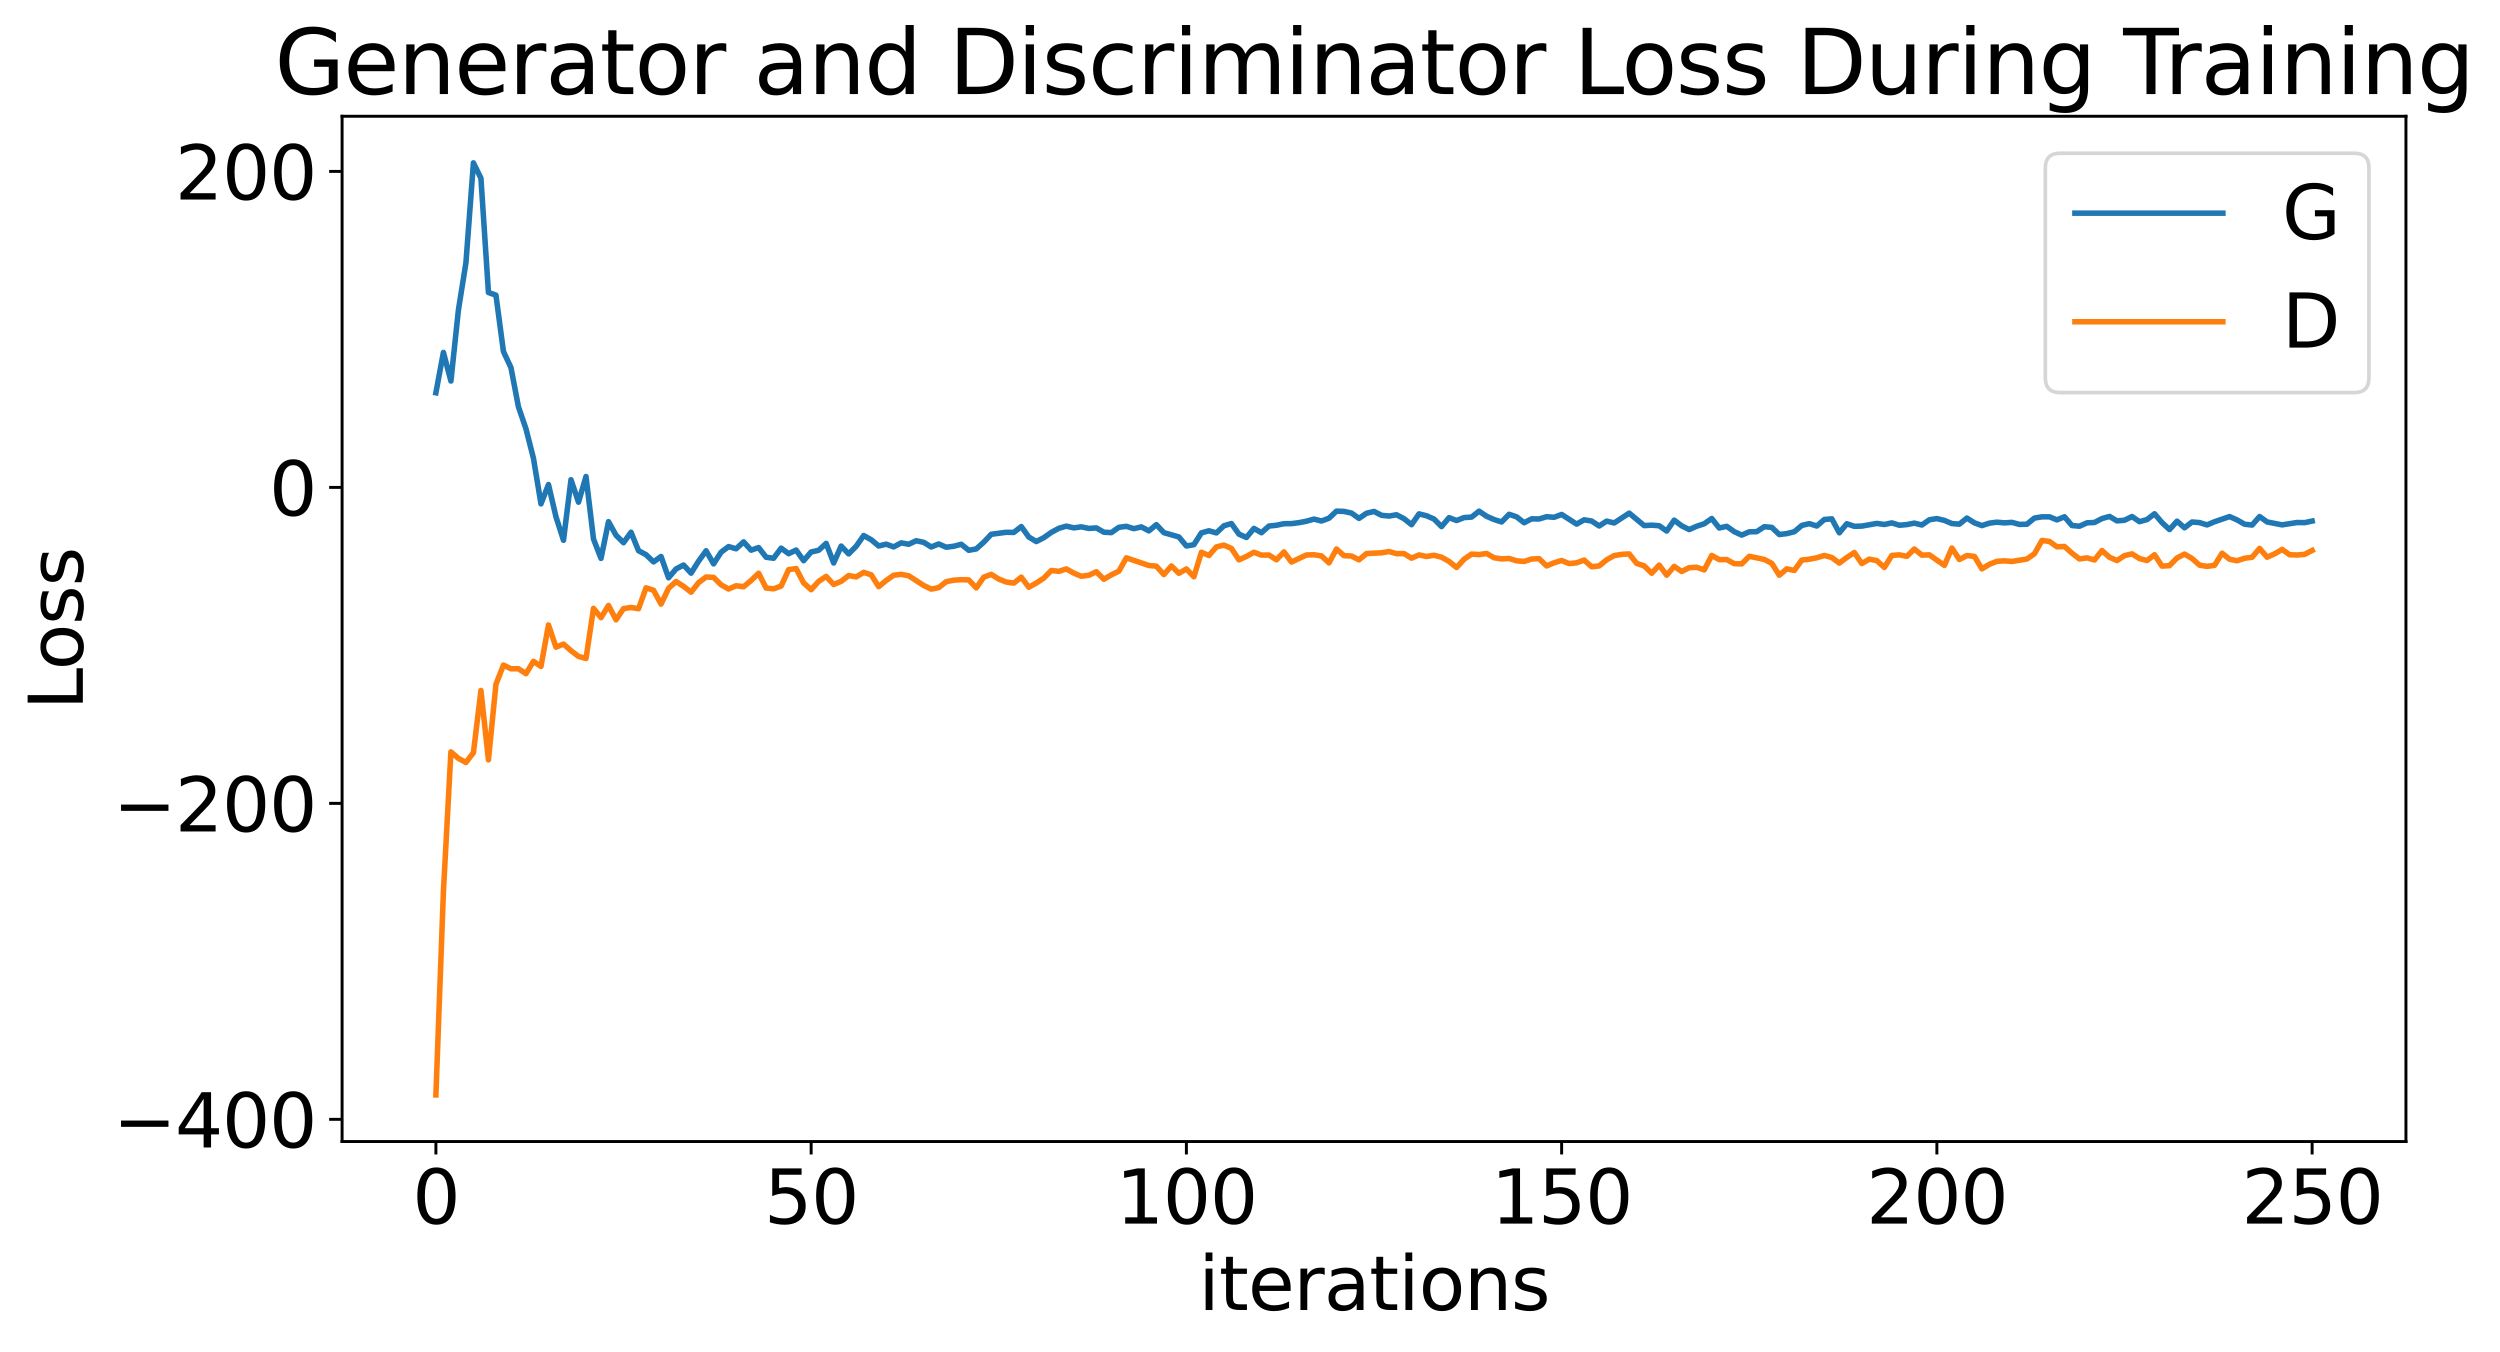 <?xml version="1.0" encoding="utf-8" standalone="no"?>
<!DOCTYPE svg PUBLIC "-//W3C//DTD SVG 1.1//EN"
  "http://www.w3.org/Graphics/SVG/1.1/DTD/svg11.dtd">
<svg xmlns:xlink="http://www.w3.org/1999/xlink" width="675.923pt" height="365.549pt" viewBox="0 0 675.923 365.549" xmlns="http://www.w3.org/2000/svg" version="1.1">
 <defs>
  <style type="text/css">*{stroke-linejoin: round; stroke-linecap: butt}</style>
 </defs>
 <g id="figure_1">
  <g id="patch_1">
   <path d="M 0 365.549 
L 675.923 365.549 
L 675.923 -0 
L 0 -0 
z
" style="fill: #ffffff"/>
  </g>
  <g id="axes_1">
   <g id="patch_2">
    <path d="M 92.491 308.636 
L 650.491 308.636 
L 650.491 31.436 
L 92.491 31.436 
z
" style="fill: #ffffff"/>
   </g>
   <g id="matplotlib.axis_1">
    <g id="xtick_1">
     <g id="line2d_1">
      <defs>
       <path id="m980b0e560c" d="M 0 0 
L 0 3.5 
" style="stroke: #000000; stroke-width: 0.8"/>
      </defs>
      <g>
       <use xlink:href="#m980b0e560c" x="117.854" y="308.636" style="stroke: #000000; stroke-width: 0.8"/>
      </g>
     </g>
     <g id="text_1">
      <!-- 0 -->
      <g transform="translate(111.492 330.833) scale(0.2 -0.2)">
       <defs>
        <path id="DejaVuSans-30" d="M 2034 4250 
Q 1547 4250 1301 3770 
Q 1056 3291 1056 2328 
Q 1056 1369 1301 889 
Q 1547 409 2034 409 
Q 2525 409 2770 889 
Q 3016 1369 3016 2328 
Q 3016 3291 2770 3770 
Q 2525 4250 2034 4250 
z
M 2034 4750 
Q 2819 4750 3233 4129 
Q 3647 3509 3647 2328 
Q 3647 1150 3233 529 
Q 2819 -91 2034 -91 
Q 1250 -91 836 529 
Q 422 1150 422 2328 
Q 422 3509 836 4129 
Q 1250 4750 2034 4750 
z
" transform="scale(0.016)"/>
       </defs>
       <use xlink:href="#DejaVuSans-30"/>
      </g>
     </g>
    </g>
    <g id="xtick_2">
     <g id="line2d_2">
      <g>
       <use xlink:href="#m980b0e560c" x="219.309" y="308.636" style="stroke: #000000; stroke-width: 0.8"/>
      </g>
     </g>
     <g id="text_2">
      <!-- 50 -->
      <g transform="translate(206.584 330.833) scale(0.2 -0.2)">
       <defs>
        <path id="DejaVuSans-35" d="M 691 4666 
L 3169 4666 
L 3169 4134 
L 1269 4134 
L 1269 2991 
Q 1406 3038 1543 3061 
Q 1681 3084 1819 3084 
Q 2600 3084 3056 2656 
Q 3513 2228 3513 1497 
Q 3513 744 3044 326 
Q 2575 -91 1722 -91 
Q 1428 -91 1123 -41 
Q 819 9 494 109 
L 494 744 
Q 775 591 1075 516 
Q 1375 441 1709 441 
Q 2250 441 2565 725 
Q 2881 1009 2881 1497 
Q 2881 1984 2565 2268 
Q 2250 2553 1709 2553 
Q 1456 2553 1204 2497 
Q 953 2441 691 2322 
L 691 4666 
z
" transform="scale(0.016)"/>
       </defs>
       <use xlink:href="#DejaVuSans-35"/>
       <use xlink:href="#DejaVuSans-30" x="63.623"/>
      </g>
     </g>
    </g>
    <g id="xtick_3">
     <g id="line2d_3">
      <g>
       <use xlink:href="#m980b0e560c" x="320.763" y="308.636" style="stroke: #000000; stroke-width: 0.8"/>
      </g>
     </g>
     <g id="text_3">
      <!-- 100 -->
      <g transform="translate(301.676 330.833) scale(0.2 -0.2)">
       <defs>
        <path id="DejaVuSans-31" d="M 794 531 
L 1825 531 
L 1825 4091 
L 703 3866 
L 703 4441 
L 1819 4666 
L 2450 4666 
L 2450 531 
L 3481 531 
L 3481 0 
L 794 0 
L 794 531 
z
" transform="scale(0.016)"/>
       </defs>
       <use xlink:href="#DejaVuSans-31"/>
       <use xlink:href="#DejaVuSans-30" x="63.623"/>
       <use xlink:href="#DejaVuSans-30" x="127.246"/>
      </g>
     </g>
    </g>
    <g id="xtick_4">
     <g id="line2d_4">
      <g>
       <use xlink:href="#m980b0e560c" x="422.218" y="308.636" style="stroke: #000000; stroke-width: 0.8"/>
      </g>
     </g>
     <g id="text_4">
      <!-- 150 -->
      <g transform="translate(403.13 330.833) scale(0.2 -0.2)">
       <use xlink:href="#DejaVuSans-31"/>
       <use xlink:href="#DejaVuSans-35" x="63.623"/>
       <use xlink:href="#DejaVuSans-30" x="127.246"/>
      </g>
     </g>
    </g>
    <g id="xtick_5">
     <g id="line2d_5">
      <g>
       <use xlink:href="#m980b0e560c" x="523.672" y="308.636" style="stroke: #000000; stroke-width: 0.8"/>
      </g>
     </g>
     <g id="text_5">
      <!-- 200 -->
      <g transform="translate(504.585 330.833) scale(0.2 -0.2)">
       <defs>
        <path id="DejaVuSans-32" d="M 1228 531 
L 3431 531 
L 3431 0 
L 469 0 
L 469 531 
Q 828 903 1448 1529 
Q 2069 2156 2228 2338 
Q 2531 2678 2651 2914 
Q 2772 3150 2772 3378 
Q 2772 3750 2511 3984 
Q 2250 4219 1831 4219 
Q 1534 4219 1204 4116 
Q 875 4013 500 3803 
L 500 4441 
Q 881 4594 1212 4672 
Q 1544 4750 1819 4750 
Q 2544 4750 2975 4387 
Q 3406 4025 3406 3419 
Q 3406 3131 3298 2873 
Q 3191 2616 2906 2266 
Q 2828 2175 2409 1742 
Q 1991 1309 1228 531 
z
" transform="scale(0.016)"/>
       </defs>
       <use xlink:href="#DejaVuSans-32"/>
       <use xlink:href="#DejaVuSans-30" x="63.623"/>
       <use xlink:href="#DejaVuSans-30" x="127.246"/>
      </g>
     </g>
    </g>
    <g id="xtick_6">
     <g id="line2d_6">
      <g>
       <use xlink:href="#m980b0e560c" x="625.127" y="308.636" style="stroke: #000000; stroke-width: 0.8"/>
      </g>
     </g>
     <g id="text_6">
      <!-- 250 -->
      <g transform="translate(606.039 330.833) scale(0.2 -0.2)">
       <use xlink:href="#DejaVuSans-32"/>
       <use xlink:href="#DejaVuSans-35" x="63.623"/>
       <use xlink:href="#DejaVuSans-30" x="127.246"/>
      </g>
     </g>
    </g>
    <g id="text_7">
     <!-- iterations -->
     <g transform="translate(324.036 354.189) scale(0.2 -0.2)">
      <defs>
       <path id="DejaVuSans-69" d="M 603 3500 
L 1178 3500 
L 1178 0 
L 603 0 
L 603 3500 
z
M 603 4863 
L 1178 4863 
L 1178 4134 
L 603 4134 
L 603 4863 
z
" transform="scale(0.016)"/>
       <path id="DejaVuSans-74" d="M 1172 4494 
L 1172 3500 
L 2356 3500 
L 2356 3053 
L 1172 3053 
L 1172 1153 
Q 1172 725 1289 603 
Q 1406 481 1766 481 
L 2356 481 
L 2356 0 
L 1766 0 
Q 1100 0 847 248 
Q 594 497 594 1153 
L 594 3053 
L 172 3053 
L 172 3500 
L 594 3500 
L 594 4494 
L 1172 4494 
z
" transform="scale(0.016)"/>
       <path id="DejaVuSans-65" d="M 3597 1894 
L 3597 1613 
L 953 1613 
Q 991 1019 1311 708 
Q 1631 397 2203 397 
Q 2534 397 2845 478 
Q 3156 559 3463 722 
L 3463 178 
Q 3153 47 2828 -22 
Q 2503 -91 2169 -91 
Q 1331 -91 842 396 
Q 353 884 353 1716 
Q 353 2575 817 3079 
Q 1281 3584 2069 3584 
Q 2775 3584 3186 3129 
Q 3597 2675 3597 1894 
z
M 3022 2063 
Q 3016 2534 2758 2815 
Q 2500 3097 2075 3097 
Q 1594 3097 1305 2825 
Q 1016 2553 972 2059 
L 3022 2063 
z
" transform="scale(0.016)"/>
       <path id="DejaVuSans-72" d="M 2631 2963 
Q 2534 3019 2420 3045 
Q 2306 3072 2169 3072 
Q 1681 3072 1420 2755 
Q 1159 2438 1159 1844 
L 1159 0 
L 581 0 
L 581 3500 
L 1159 3500 
L 1159 2956 
Q 1341 3275 1631 3429 
Q 1922 3584 2338 3584 
Q 2397 3584 2469 3576 
Q 2541 3569 2628 3553 
L 2631 2963 
z
" transform="scale(0.016)"/>
       <path id="DejaVuSans-61" d="M 2194 1759 
Q 1497 1759 1228 1600 
Q 959 1441 959 1056 
Q 959 750 1161 570 
Q 1363 391 1709 391 
Q 2188 391 2477 730 
Q 2766 1069 2766 1631 
L 2766 1759 
L 2194 1759 
z
M 3341 1997 
L 3341 0 
L 2766 0 
L 2766 531 
Q 2569 213 2275 61 
Q 1981 -91 1556 -91 
Q 1019 -91 701 211 
Q 384 513 384 1019 
Q 384 1609 779 1909 
Q 1175 2209 1959 2209 
L 2766 2209 
L 2766 2266 
Q 2766 2663 2505 2880 
Q 2244 3097 1772 3097 
Q 1472 3097 1187 3025 
Q 903 2953 641 2809 
L 641 3341 
Q 956 3463 1253 3523 
Q 1550 3584 1831 3584 
Q 2591 3584 2966 3190 
Q 3341 2797 3341 1997 
z
" transform="scale(0.016)"/>
       <path id="DejaVuSans-6f" d="M 1959 3097 
Q 1497 3097 1228 2736 
Q 959 2375 959 1747 
Q 959 1119 1226 758 
Q 1494 397 1959 397 
Q 2419 397 2687 759 
Q 2956 1122 2956 1747 
Q 2956 2369 2687 2733 
Q 2419 3097 1959 3097 
z
M 1959 3584 
Q 2709 3584 3137 3096 
Q 3566 2609 3566 1747 
Q 3566 888 3137 398 
Q 2709 -91 1959 -91 
Q 1206 -91 779 398 
Q 353 888 353 1747 
Q 353 2609 779 3096 
Q 1206 3584 1959 3584 
z
" transform="scale(0.016)"/>
       <path id="DejaVuSans-6e" d="M 3513 2113 
L 3513 0 
L 2938 0 
L 2938 2094 
Q 2938 2591 2744 2837 
Q 2550 3084 2163 3084 
Q 1697 3084 1428 2787 
Q 1159 2491 1159 1978 
L 1159 0 
L 581 0 
L 581 3500 
L 1159 3500 
L 1159 2956 
Q 1366 3272 1645 3428 
Q 1925 3584 2291 3584 
Q 2894 3584 3203 3211 
Q 3513 2838 3513 2113 
z
" transform="scale(0.016)"/>
       <path id="DejaVuSans-73" d="M 2834 3397 
L 2834 2853 
Q 2591 2978 2328 3040 
Q 2066 3103 1784 3103 
Q 1356 3103 1142 2972 
Q 928 2841 928 2578 
Q 928 2378 1081 2264 
Q 1234 2150 1697 2047 
L 1894 2003 
Q 2506 1872 2764 1633 
Q 3022 1394 3022 966 
Q 3022 478 2636 193 
Q 2250 -91 1575 -91 
Q 1294 -91 989 -36 
Q 684 19 347 128 
L 347 722 
Q 666 556 975 473 
Q 1284 391 1588 391 
Q 1994 391 2212 530 
Q 2431 669 2431 922 
Q 2431 1156 2273 1281 
Q 2116 1406 1581 1522 
L 1381 1569 
Q 847 1681 609 1914 
Q 372 2147 372 2553 
Q 372 3047 722 3315 
Q 1072 3584 1716 3584 
Q 2034 3584 2315 3537 
Q 2597 3491 2834 3397 
z
" transform="scale(0.016)"/>
      </defs>
      <use xlink:href="#DejaVuSans-69"/>
      <use xlink:href="#DejaVuSans-74" x="27.783"/>
      <use xlink:href="#DejaVuSans-65" x="66.992"/>
      <use xlink:href="#DejaVuSans-72" x="128.516"/>
      <use xlink:href="#DejaVuSans-61" x="169.629"/>
      <use xlink:href="#DejaVuSans-74" x="230.908"/>
      <use xlink:href="#DejaVuSans-69" x="270.117"/>
      <use xlink:href="#DejaVuSans-6f" x="297.9"/>
      <use xlink:href="#DejaVuSans-6e" x="359.082"/>
      <use xlink:href="#DejaVuSans-73" x="422.461"/>
     </g>
    </g>
   </g>
   <g id="matplotlib.axis_2">
    <g id="ytick_1">
     <g id="line2d_7">
      <defs>
       <path id="m6441d53853" d="M 0 0 
L -3.5 0 
" style="stroke: #000000; stroke-width: 0.8"/>
      </defs>
      <g>
       <use xlink:href="#m6441d53853" x="92.491" y="302.634" style="stroke: #000000; stroke-width: 0.8"/>
      </g>
     </g>
     <g id="text_8">
      <!-- −400 -->
      <g transform="translate(30.556 310.233) scale(0.2 -0.2)">
       <defs>
        <path id="DejaVuSans-2212" d="M 678 2272 
L 4684 2272 
L 4684 1741 
L 678 1741 
L 678 2272 
z
" transform="scale(0.016)"/>
        <path id="DejaVuSans-34" d="M 2419 4116 
L 825 1625 
L 2419 1625 
L 2419 4116 
z
M 2253 4666 
L 3047 4666 
L 3047 1625 
L 3713 1625 
L 3713 1100 
L 3047 1100 
L 3047 0 
L 2419 0 
L 2419 1100 
L 313 1100 
L 313 1709 
L 2253 4666 
z
" transform="scale(0.016)"/>
       </defs>
       <use xlink:href="#DejaVuSans-2212"/>
       <use xlink:href="#DejaVuSans-34" x="83.789"/>
       <use xlink:href="#DejaVuSans-30" x="147.412"/>
       <use xlink:href="#DejaVuSans-30" x="211.035"/>
      </g>
     </g>
    </g>
    <g id="ytick_2">
     <g id="line2d_8">
      <g>
       <use xlink:href="#m6441d53853" x="92.491" y="217.204" style="stroke: #000000; stroke-width: 0.8"/>
      </g>
     </g>
     <g id="text_9">
      <!-- −200 -->
      <g transform="translate(30.556 224.803) scale(0.2 -0.2)">
       <use xlink:href="#DejaVuSans-2212"/>
       <use xlink:href="#DejaVuSans-32" x="83.789"/>
       <use xlink:href="#DejaVuSans-30" x="147.412"/>
       <use xlink:href="#DejaVuSans-30" x="211.035"/>
      </g>
     </g>
    </g>
    <g id="ytick_3">
     <g id="line2d_9">
      <g>
       <use xlink:href="#m6441d53853" x="92.491" y="131.774" style="stroke: #000000; stroke-width: 0.8"/>
      </g>
     </g>
     <g id="text_10">
      <!-- 0 -->
      <g transform="translate(72.766 139.373) scale(0.2 -0.2)">
       <use xlink:href="#DejaVuSans-30"/>
      </g>
     </g>
    </g>
    <g id="ytick_4">
     <g id="line2d_10">
      <g>
       <use xlink:href="#m6441d53853" x="92.491" y="46.344" style="stroke: #000000; stroke-width: 0.8"/>
      </g>
     </g>
     <g id="text_11">
      <!-- 200 -->
      <g transform="translate(47.316 53.943) scale(0.2 -0.2)">
       <use xlink:href="#DejaVuSans-32"/>
       <use xlink:href="#DejaVuSans-30" x="63.623"/>
       <use xlink:href="#DejaVuSans-30" x="127.246"/>
      </g>
     </g>
    </g>
    <g id="text_12">
     <!-- Loss -->
     <g transform="translate(22.397 191.971) rotate(-90) scale(0.2 -0.2)">
      <defs>
       <path id="DejaVuSans-4c" d="M 628 4666 
L 1259 4666 
L 1259 531 
L 3531 531 
L 3531 0 
L 628 0 
L 628 4666 
z
" transform="scale(0.016)"/>
      </defs>
      <use xlink:href="#DejaVuSans-4c"/>
      <use xlink:href="#DejaVuSans-6f" x="53.963"/>
      <use xlink:href="#DejaVuSans-73" x="115.145"/>
      <use xlink:href="#DejaVuSans-73" x="167.244"/>
     </g>
    </g>
   </g>
   <g id="line2d_11">
    <path d="M 117.854 106.201 
L 119.883 95.293 
L 121.912 103.013 
L 123.942 83.802 
L 125.971 71.07 
L 128 44.036 
L 130.029 48.202 
L 132.058 79.082 
L 134.087 79.801 
L 136.116 95.039 
L 138.145 99.384 
L 140.174 110.005 
L 142.203 115.933 
L 144.232 123.922 
L 146.262 136.223 
L 148.291 131.012 
L 150.32 139.741 
L 152.349 146.066 
L 154.378 129.712 
L 156.407 135.776 
L 158.436 128.84 
L 160.465 145.744 
L 162.494 150.966 
L 164.523 141.048 
L 166.552 144.709 
L 168.582 146.73 
L 170.611 143.903 
L 172.64 148.889 
L 174.669 149.977 
L 176.698 151.915 
L 178.727 150.461 
L 180.756 156.209 
L 182.785 153.818 
L 184.814 152.77 
L 186.843 154.957 
L 188.872 151.727 
L 190.902 148.92 
L 192.931 152.45 
L 194.96 149.303 
L 196.989 147.781 
L 199.018 148.375 
L 201.047 146.504 
L 203.076 148.745 
L 205.105 148.044 
L 207.134 150.657 
L 209.163 150.932 
L 211.192 148.202 
L 213.222 149.697 
L 215.251 148.72 
L 217.28 151.591 
L 219.309 149.238 
L 221.338 148.782 
L 223.367 146.917 
L 225.396 152.215 
L 227.425 147.649 
L 229.454 149.753 
L 231.483 147.695 
L 233.512 144.795 
L 235.542 145.922 
L 237.571 147.615 
L 239.6 147.13 
L 241.629 147.865 
L 243.658 146.771 
L 245.687 147.15 
L 247.716 146.202 
L 249.745 146.632 
L 251.774 147.882 
L 253.803 147.073 
L 255.832 147.952 
L 257.862 147.692 
L 259.891 147.157 
L 261.92 148.781 
L 263.949 148.414 
L 265.978 146.591 
L 268.007 144.451 
L 272.065 143.911 
L 274.094 143.957 
L 276.123 142.369 
L 278.152 145.189 
L 280.182 146.419 
L 282.211 145.376 
L 284.24 143.944 
L 286.269 142.844 
L 288.298 142.253 
L 290.327 142.718 
L 292.356 142.444 
L 294.385 142.872 
L 296.414 142.731 
L 298.443 143.888 
L 300.472 144.002 
L 302.502 142.575 
L 304.531 142.306 
L 306.56 142.938 
L 308.589 142.458 
L 310.618 143.532 
L 312.647 141.851 
L 314.676 144.015 
L 318.734 145.177 
L 320.763 147.615 
L 322.792 147.264 
L 324.822 144.074 
L 326.851 143.508 
L 328.88 144.077 
L 330.909 142.152 
L 332.938 141.557 
L 334.967 144.417 
L 336.996 145.316 
L 339.025 142.868 
L 341.054 144.028 
L 343.083 142.228 
L 345.112 142.014 
L 347.142 141.589 
L 349.171 141.571 
L 351.2 141.311 
L 353.229 140.918 
L 355.258 140.347 
L 357.287 140.862 
L 359.316 140.112 
L 361.345 138.192 
L 363.374 138.269 
L 365.403 138.718 
L 367.432 140.157 
L 369.462 138.766 
L 371.491 138.28 
L 373.52 139.324 
L 375.549 139.525 
L 377.578 139.18 
L 379.607 140.24 
L 381.636 141.858 
L 383.665 138.938 
L 385.694 139.449 
L 387.723 140.337 
L 389.752 142.371 
L 391.782 139.956 
L 393.811 140.734 
L 395.84 139.937 
L 397.869 139.804 
L 399.898 138.205 
L 401.927 139.587 
L 403.956 140.467 
L 405.985 141.119 
L 408.014 139.052 
L 410.043 139.737 
L 412.072 141.329 
L 414.102 140.28 
L 416.131 140.314 
L 418.16 139.701 
L 420.189 139.86 
L 422.218 139.098 
L 426.276 141.703 
L 428.305 140.546 
L 430.334 140.869 
L 432.363 142.202 
L 434.392 140.898 
L 436.422 141.392 
L 440.48 138.738 
L 444.538 142.103 
L 446.567 141.988 
L 448.596 142.147 
L 450.625 143.574 
L 452.654 140.637 
L 454.683 142.175 
L 456.712 143.176 
L 458.742 142.277 
L 460.771 141.614 
L 462.8 140.192 
L 464.829 142.751 
L 466.858 142.302 
L 468.887 143.746 
L 470.916 144.672 
L 472.945 143.789 
L 474.974 143.741 
L 477.003 142.406 
L 479.032 142.587 
L 481.062 144.513 
L 483.091 144.273 
L 485.12 143.77 
L 487.149 142.061 
L 489.178 141.581 
L 491.207 142.217 
L 493.236 140.462 
L 495.265 140.281 
L 497.294 144.055 
L 499.323 141.606 
L 501.352 142.299 
L 503.382 142.239 
L 507.44 141.52 
L 509.469 141.8 
L 511.498 141.371 
L 513.527 142.012 
L 515.556 141.834 
L 517.585 141.438 
L 519.614 141.943 
L 521.643 140.529 
L 523.672 140.209 
L 525.702 140.703 
L 527.731 141.555 
L 529.76 141.716 
L 531.789 140.066 
L 533.818 141.36 
L 535.847 142.103 
L 537.876 141.443 
L 539.905 141.18 
L 541.934 141.37 
L 543.963 141.233 
L 545.992 141.782 
L 548.022 141.728 
L 550.051 140.068 
L 552.08 139.741 
L 554.109 139.73 
L 556.138 140.555 
L 558.167 139.72 
L 560.196 142.083 
L 562.225 142.271 
L 564.254 141.36 
L 566.283 141.263 
L 568.312 140.203 
L 570.342 139.631 
L 572.371 140.828 
L 574.4 140.659 
L 576.429 139.661 
L 578.458 141.034 
L 580.487 140.479 
L 582.516 138.909 
L 584.545 141.293 
L 586.574 143.176 
L 588.603 140.912 
L 590.632 142.694 
L 592.662 141.133 
L 594.691 141.298 
L 596.72 141.917 
L 598.749 141.061 
L 602.807 139.672 
L 604.836 140.569 
L 606.865 141.729 
L 608.894 141.956 
L 610.923 139.661 
L 612.952 141.116 
L 617.011 141.908 
L 621.069 141.272 
L 623.098 141.304 
L 625.127 140.884 
L 625.127 140.884 
" clip-path="url(#p881d4fb2fb)" style="fill: none; stroke: #1f77b4; stroke-width: 1.5; stroke-linecap: square"/>
   </g>
   <g id="line2d_12">
    <path d="M 117.854 296.036 
L 119.883 241.114 
L 121.912 203.289 
L 123.942 205.05 
L 125.971 206.143 
L 128 203.499 
L 130.029 186.686 
L 132.058 205.438 
L 134.087 185.019 
L 136.116 179.82 
L 138.145 180.821 
L 140.174 180.814 
L 142.203 182.147 
L 144.232 178.8 
L 146.262 180.178 
L 148.291 168.963 
L 150.32 174.974 
L 152.349 174.143 
L 154.378 175.918 
L 156.407 177.477 
L 158.436 178.029 
L 160.465 164.488 
L 162.494 166.987 
L 164.523 163.693 
L 166.552 167.581 
L 168.582 164.552 
L 170.611 164.243 
L 172.64 164.583 
L 174.669 158.928 
L 176.698 159.597 
L 178.727 163.333 
L 180.756 159.064 
L 182.785 157.227 
L 184.814 158.525 
L 186.843 160.115 
L 188.872 157.536 
L 190.902 156.008 
L 192.931 156.102 
L 194.96 158.114 
L 196.989 159.255 
L 199.018 158.372 
L 201.047 158.634 
L 203.076 156.948 
L 205.105 154.988 
L 207.134 158.988 
L 209.163 159.204 
L 211.192 158.45 
L 213.222 154.021 
L 215.251 153.725 
L 217.28 157.614 
L 219.309 159.434 
L 221.338 157.18 
L 223.367 155.851 
L 225.396 158.029 
L 227.425 157.177 
L 229.454 155.614 
L 231.483 155.981 
L 233.512 154.754 
L 235.542 155.408 
L 237.571 158.616 
L 239.6 156.94 
L 241.629 155.516 
L 243.658 155.289 
L 245.687 155.671 
L 249.745 158.296 
L 251.774 159.281 
L 253.803 158.872 
L 255.832 157.263 
L 257.862 156.861 
L 259.891 156.725 
L 261.92 156.788 
L 263.949 158.944 
L 265.978 156.05 
L 268.007 155.294 
L 270.036 156.562 
L 272.065 157.363 
L 274.094 157.655 
L 276.123 156.047 
L 278.152 158.775 
L 280.182 157.637 
L 282.211 156.305 
L 284.24 154.245 
L 286.269 154.474 
L 288.298 153.823 
L 290.327 154.948 
L 292.356 155.804 
L 294.385 155.532 
L 296.414 154.587 
L 298.443 156.615 
L 300.472 155.425 
L 302.502 154.424 
L 304.531 150.825 
L 308.589 152.202 
L 310.618 152.889 
L 312.647 153.077 
L 314.676 155.35 
L 316.705 153.019 
L 318.734 155.002 
L 320.763 153.832 
L 322.792 155.944 
L 324.822 149.306 
L 326.851 150.203 
L 328.88 147.869 
L 330.909 147.384 
L 332.938 148.273 
L 334.967 151.364 
L 336.996 150.447 
L 339.025 149.314 
L 341.054 150.087 
L 343.083 150.064 
L 345.112 151.354 
L 347.142 149.224 
L 349.171 151.955 
L 353.229 150.047 
L 355.258 149.992 
L 357.287 150.313 
L 359.316 152.187 
L 361.345 148.438 
L 363.374 150.236 
L 365.403 150.332 
L 367.432 151.363 
L 369.462 149.663 
L 373.52 149.462 
L 375.549 149.118 
L 377.578 149.697 
L 379.607 149.674 
L 381.636 150.916 
L 383.665 150.034 
L 385.694 150.453 
L 387.723 150.123 
L 389.752 150.654 
L 391.782 151.798 
L 393.811 153.433 
L 395.84 151.197 
L 397.869 149.81 
L 399.898 149.944 
L 401.927 149.64 
L 403.956 150.804 
L 405.985 151.108 
L 408.014 150.992 
L 410.043 151.624 
L 412.072 151.801 
L 414.102 151.139 
L 416.131 151.052 
L 418.16 153.007 
L 420.189 152.15 
L 422.218 151.548 
L 424.247 152.375 
L 426.276 152.168 
L 428.305 151.426 
L 430.334 153.236 
L 432.363 153.007 
L 434.392 151.353 
L 436.422 150.212 
L 438.451 149.878 
L 440.48 149.767 
L 442.509 152.334 
L 444.538 152.985 
L 446.567 154.989 
L 448.596 152.777 
L 450.625 155.511 
L 452.654 153.132 
L 454.683 154.506 
L 456.712 153.474 
L 458.742 153.384 
L 460.771 154.081 
L 462.8 150.174 
L 464.829 151.304 
L 466.858 151.289 
L 468.887 152.398 
L 470.916 152.457 
L 472.945 150.404 
L 477.003 151.257 
L 479.032 152.309 
L 481.062 155.515 
L 483.091 153.8 
L 485.12 154.223 
L 487.149 151.425 
L 489.178 151.191 
L 491.207 150.809 
L 493.236 150.18 
L 495.265 150.737 
L 497.294 152.238 
L 499.323 150.724 
L 501.352 149.39 
L 503.382 152.367 
L 505.411 151.178 
L 507.44 151.578 
L 509.469 153.415 
L 511.498 150.168 
L 513.527 150.014 
L 515.556 150.414 
L 517.585 148.433 
L 519.614 150.092 
L 521.643 150.013 
L 525.702 152.863 
L 527.731 148.176 
L 529.76 151.276 
L 531.789 150.204 
L 533.818 150.429 
L 535.847 153.806 
L 537.876 152.565 
L 539.905 151.764 
L 541.934 151.635 
L 543.963 151.799 
L 548.022 151.136 
L 550.051 149.717 
L 552.08 146.125 
L 554.109 146.39 
L 556.138 147.846 
L 558.167 147.747 
L 560.196 149.559 
L 562.225 151.12 
L 564.254 150.825 
L 566.283 151.403 
L 568.312 148.853 
L 570.342 150.662 
L 572.371 151.552 
L 574.4 150.23 
L 576.429 149.747 
L 578.458 151.023 
L 580.487 151.545 
L 582.516 149.99 
L 584.545 153.053 
L 586.574 152.928 
L 588.603 150.855 
L 590.632 149.804 
L 592.662 151.004 
L 594.691 152.796 
L 596.72 153.128 
L 598.749 152.848 
L 600.778 149.577 
L 602.807 151.199 
L 604.836 151.613 
L 606.865 150.939 
L 608.894 150.669 
L 610.923 148.261 
L 612.952 150.649 
L 614.982 149.748 
L 617.011 148.539 
L 619.04 149.983 
L 621.069 150.051 
L 623.098 149.887 
L 625.127 148.826 
L 625.127 148.826 
" clip-path="url(#p881d4fb2fb)" style="fill: none; stroke: #ff7f0e; stroke-width: 1.5; stroke-linecap: square"/>
   </g>
   <g id="patch_3">
    <path d="M 92.491 308.636 
L 92.491 31.436 
" style="fill: none; stroke: #000000; stroke-width: 0.8; stroke-linejoin: miter; stroke-linecap: square"/>
   </g>
   <g id="patch_4">
    <path d="M 650.491 308.636 
L 650.491 31.436 
" style="fill: none; stroke: #000000; stroke-width: 0.8; stroke-linejoin: miter; stroke-linecap: square"/>
   </g>
   <g id="patch_5">
    <path d="M 92.491 308.636 
L 650.491 308.636 
" style="fill: none; stroke: #000000; stroke-width: 0.8; stroke-linejoin: miter; stroke-linecap: square"/>
   </g>
   <g id="patch_6">
    <path d="M 92.491 31.436 
L 650.491 31.436 
" style="fill: none; stroke: #000000; stroke-width: 0.8; stroke-linejoin: miter; stroke-linecap: square"/>
   </g>
   <g id="text_13">
    <!-- Generator and Discriminator Loss During Training -->
    <g transform="translate(74.258 25.436) scale(0.24 -0.24)">
     <defs>
      <path id="DejaVuSans-47" d="M 3809 666 
L 3809 1919 
L 2778 1919 
L 2778 2438 
L 4434 2438 
L 4434 434 
Q 4069 175 3628 42 
Q 3188 -91 2688 -91 
Q 1594 -91 976 548 
Q 359 1188 359 2328 
Q 359 3472 976 4111 
Q 1594 4750 2688 4750 
Q 3144 4750 3555 4637 
Q 3966 4525 4313 4306 
L 4313 3634 
Q 3963 3931 3569 4081 
Q 3175 4231 2741 4231 
Q 1884 4231 1454 3753 
Q 1025 3275 1025 2328 
Q 1025 1384 1454 906 
Q 1884 428 2741 428 
Q 3075 428 3337 486 
Q 3600 544 3809 666 
z
" transform="scale(0.016)"/>
      <path id="DejaVuSans-20" transform="scale(0.016)"/>
      <path id="DejaVuSans-64" d="M 2906 2969 
L 2906 4863 
L 3481 4863 
L 3481 0 
L 2906 0 
L 2906 525 
Q 2725 213 2448 61 
Q 2172 -91 1784 -91 
Q 1150 -91 751 415 
Q 353 922 353 1747 
Q 353 2572 751 3078 
Q 1150 3584 1784 3584 
Q 2172 3584 2448 3432 
Q 2725 3281 2906 2969 
z
M 947 1747 
Q 947 1113 1208 752 
Q 1469 391 1925 391 
Q 2381 391 2643 752 
Q 2906 1113 2906 1747 
Q 2906 2381 2643 2742 
Q 2381 3103 1925 3103 
Q 1469 3103 1208 2742 
Q 947 2381 947 1747 
z
" transform="scale(0.016)"/>
      <path id="DejaVuSans-44" d="M 1259 4147 
L 1259 519 
L 2022 519 
Q 2988 519 3436 956 
Q 3884 1394 3884 2338 
Q 3884 3275 3436 3711 
Q 2988 4147 2022 4147 
L 1259 4147 
z
M 628 4666 
L 1925 4666 
Q 3281 4666 3915 4102 
Q 4550 3538 4550 2338 
Q 4550 1131 3912 565 
Q 3275 0 1925 0 
L 628 0 
L 628 4666 
z
" transform="scale(0.016)"/>
      <path id="DejaVuSans-63" d="M 3122 3366 
L 3122 2828 
Q 2878 2963 2633 3030 
Q 2388 3097 2138 3097 
Q 1578 3097 1268 2742 
Q 959 2388 959 1747 
Q 959 1106 1268 751 
Q 1578 397 2138 397 
Q 2388 397 2633 464 
Q 2878 531 3122 666 
L 3122 134 
Q 2881 22 2623 -34 
Q 2366 -91 2075 -91 
Q 1284 -91 818 406 
Q 353 903 353 1747 
Q 353 2603 823 3093 
Q 1294 3584 2113 3584 
Q 2378 3584 2631 3529 
Q 2884 3475 3122 3366 
z
" transform="scale(0.016)"/>
      <path id="DejaVuSans-6d" d="M 3328 2828 
Q 3544 3216 3844 3400 
Q 4144 3584 4550 3584 
Q 5097 3584 5394 3201 
Q 5691 2819 5691 2113 
L 5691 0 
L 5113 0 
L 5113 2094 
Q 5113 2597 4934 2840 
Q 4756 3084 4391 3084 
Q 3944 3084 3684 2787 
Q 3425 2491 3425 1978 
L 3425 0 
L 2847 0 
L 2847 2094 
Q 2847 2600 2669 2842 
Q 2491 3084 2119 3084 
Q 1678 3084 1418 2786 
Q 1159 2488 1159 1978 
L 1159 0 
L 581 0 
L 581 3500 
L 1159 3500 
L 1159 2956 
Q 1356 3278 1631 3431 
Q 1906 3584 2284 3584 
Q 2666 3584 2933 3390 
Q 3200 3197 3328 2828 
z
" transform="scale(0.016)"/>
      <path id="DejaVuSans-75" d="M 544 1381 
L 544 3500 
L 1119 3500 
L 1119 1403 
Q 1119 906 1312 657 
Q 1506 409 1894 409 
Q 2359 409 2629 706 
Q 2900 1003 2900 1516 
L 2900 3500 
L 3475 3500 
L 3475 0 
L 2900 0 
L 2900 538 
Q 2691 219 2414 64 
Q 2138 -91 1772 -91 
Q 1169 -91 856 284 
Q 544 659 544 1381 
z
M 1991 3584 
L 1991 3584 
z
" transform="scale(0.016)"/>
      <path id="DejaVuSans-67" d="M 2906 1791 
Q 2906 2416 2648 2759 
Q 2391 3103 1925 3103 
Q 1463 3103 1205 2759 
Q 947 2416 947 1791 
Q 947 1169 1205 825 
Q 1463 481 1925 481 
Q 2391 481 2648 825 
Q 2906 1169 2906 1791 
z
M 3481 434 
Q 3481 -459 3084 -895 
Q 2688 -1331 1869 -1331 
Q 1566 -1331 1297 -1286 
Q 1028 -1241 775 -1147 
L 775 -588 
Q 1028 -725 1275 -790 
Q 1522 -856 1778 -856 
Q 2344 -856 2625 -561 
Q 2906 -266 2906 331 
L 2906 616 
Q 2728 306 2450 153 
Q 2172 0 1784 0 
Q 1141 0 747 490 
Q 353 981 353 1791 
Q 353 2603 747 3093 
Q 1141 3584 1784 3584 
Q 2172 3584 2450 3431 
Q 2728 3278 2906 2969 
L 2906 3500 
L 3481 3500 
L 3481 434 
z
" transform="scale(0.016)"/>
      <path id="DejaVuSans-54" d="M -19 4666 
L 3928 4666 
L 3928 4134 
L 2272 4134 
L 2272 0 
L 1638 0 
L 1638 4134 
L -19 4134 
L -19 4666 
z
" transform="scale(0.016)"/>
     </defs>
     <use xlink:href="#DejaVuSans-47"/>
     <use xlink:href="#DejaVuSans-65" x="77.49"/>
     <use xlink:href="#DejaVuSans-6e" x="139.014"/>
     <use xlink:href="#DejaVuSans-65" x="202.393"/>
     <use xlink:href="#DejaVuSans-72" x="263.916"/>
     <use xlink:href="#DejaVuSans-61" x="305.029"/>
     <use xlink:href="#DejaVuSans-74" x="366.309"/>
     <use xlink:href="#DejaVuSans-6f" x="405.518"/>
     <use xlink:href="#DejaVuSans-72" x="466.699"/>
     <use xlink:href="#DejaVuSans-20" x="507.812"/>
     <use xlink:href="#DejaVuSans-61" x="539.6"/>
     <use xlink:href="#DejaVuSans-6e" x="600.879"/>
     <use xlink:href="#DejaVuSans-64" x="664.258"/>
     <use xlink:href="#DejaVuSans-20" x="727.734"/>
     <use xlink:href="#DejaVuSans-44" x="759.521"/>
     <use xlink:href="#DejaVuSans-69" x="836.523"/>
     <use xlink:href="#DejaVuSans-73" x="864.307"/>
     <use xlink:href="#DejaVuSans-63" x="916.406"/>
     <use xlink:href="#DejaVuSans-72" x="971.387"/>
     <use xlink:href="#DejaVuSans-69" x="1012.5"/>
     <use xlink:href="#DejaVuSans-6d" x="1040.283"/>
     <use xlink:href="#DejaVuSans-69" x="1137.695"/>
     <use xlink:href="#DejaVuSans-6e" x="1165.479"/>
     <use xlink:href="#DejaVuSans-61" x="1228.857"/>
     <use xlink:href="#DejaVuSans-74" x="1290.137"/>
     <use xlink:href="#DejaVuSans-6f" x="1329.346"/>
     <use xlink:href="#DejaVuSans-72" x="1390.527"/>
     <use xlink:href="#DejaVuSans-20" x="1431.641"/>
     <use xlink:href="#DejaVuSans-4c" x="1463.428"/>
     <use xlink:href="#DejaVuSans-6f" x="1517.391"/>
     <use xlink:href="#DejaVuSans-73" x="1578.572"/>
     <use xlink:href="#DejaVuSans-73" x="1630.672"/>
     <use xlink:href="#DejaVuSans-20" x="1682.771"/>
     <use xlink:href="#DejaVuSans-44" x="1714.559"/>
     <use xlink:href="#DejaVuSans-75" x="1791.561"/>
     <use xlink:href="#DejaVuSans-72" x="1854.939"/>
     <use xlink:href="#DejaVuSans-69" x="1896.053"/>
     <use xlink:href="#DejaVuSans-6e" x="1923.836"/>
     <use xlink:href="#DejaVuSans-67" x="1987.215"/>
     <use xlink:href="#DejaVuSans-20" x="2050.691"/>
     <use xlink:href="#DejaVuSans-54" x="2082.479"/>
     <use xlink:href="#DejaVuSans-72" x="2128.812"/>
     <use xlink:href="#DejaVuSans-61" x="2169.926"/>
     <use xlink:href="#DejaVuSans-69" x="2231.205"/>
     <use xlink:href="#DejaVuSans-6e" x="2258.988"/>
     <use xlink:href="#DejaVuSans-69" x="2322.367"/>
     <use xlink:href="#DejaVuSans-6e" x="2350.15"/>
     <use xlink:href="#DejaVuSans-67" x="2413.529"/>
    </g>
   </g>
   <g id="legend_1">
    <g id="patch_7">
     <path d="M 556.994 106.149 
L 636.491 106.149 
Q 640.491 106.149 640.491 102.149 
L 640.491 45.436 
Q 640.491 41.436 636.491 41.436 
L 556.994 41.436 
Q 552.994 41.436 552.994 45.436 
L 552.994 102.149 
Q 552.994 106.149 556.994 106.149 
z
" style="fill: #ffffff; opacity: 0.8; stroke: #cccccc; stroke-linejoin: miter"/>
    </g>
    <g id="line2d_13">
     <path d="M 560.994 57.633 
L 580.994 57.633 
L 600.994 57.633 
" style="fill: none; stroke: #1f77b4; stroke-width: 1.5; stroke-linecap: square"/>
    </g>
    <g id="text_14">
     <!-- G -->
     <g transform="translate(616.994 64.633) scale(0.2 -0.2)">
      <use xlink:href="#DejaVuSans-47"/>
     </g>
    </g>
    <g id="line2d_14">
     <path d="M 560.994 86.989 
L 580.994 86.989 
L 600.994 86.989 
" style="fill: none; stroke: #ff7f0e; stroke-width: 1.5; stroke-linecap: square"/>
    </g>
    <g id="text_15">
     <!-- D -->
     <g transform="translate(616.994 93.989) scale(0.2 -0.2)">
      <use xlink:href="#DejaVuSans-44"/>
     </g>
    </g>
   </g>
  </g>
 </g>
 <defs>
  <clipPath id="p881d4fb2fb">
   <rect x="92.491" y="31.436" width="558" height="277.2"/>
  </clipPath>
 </defs>
</svg>
